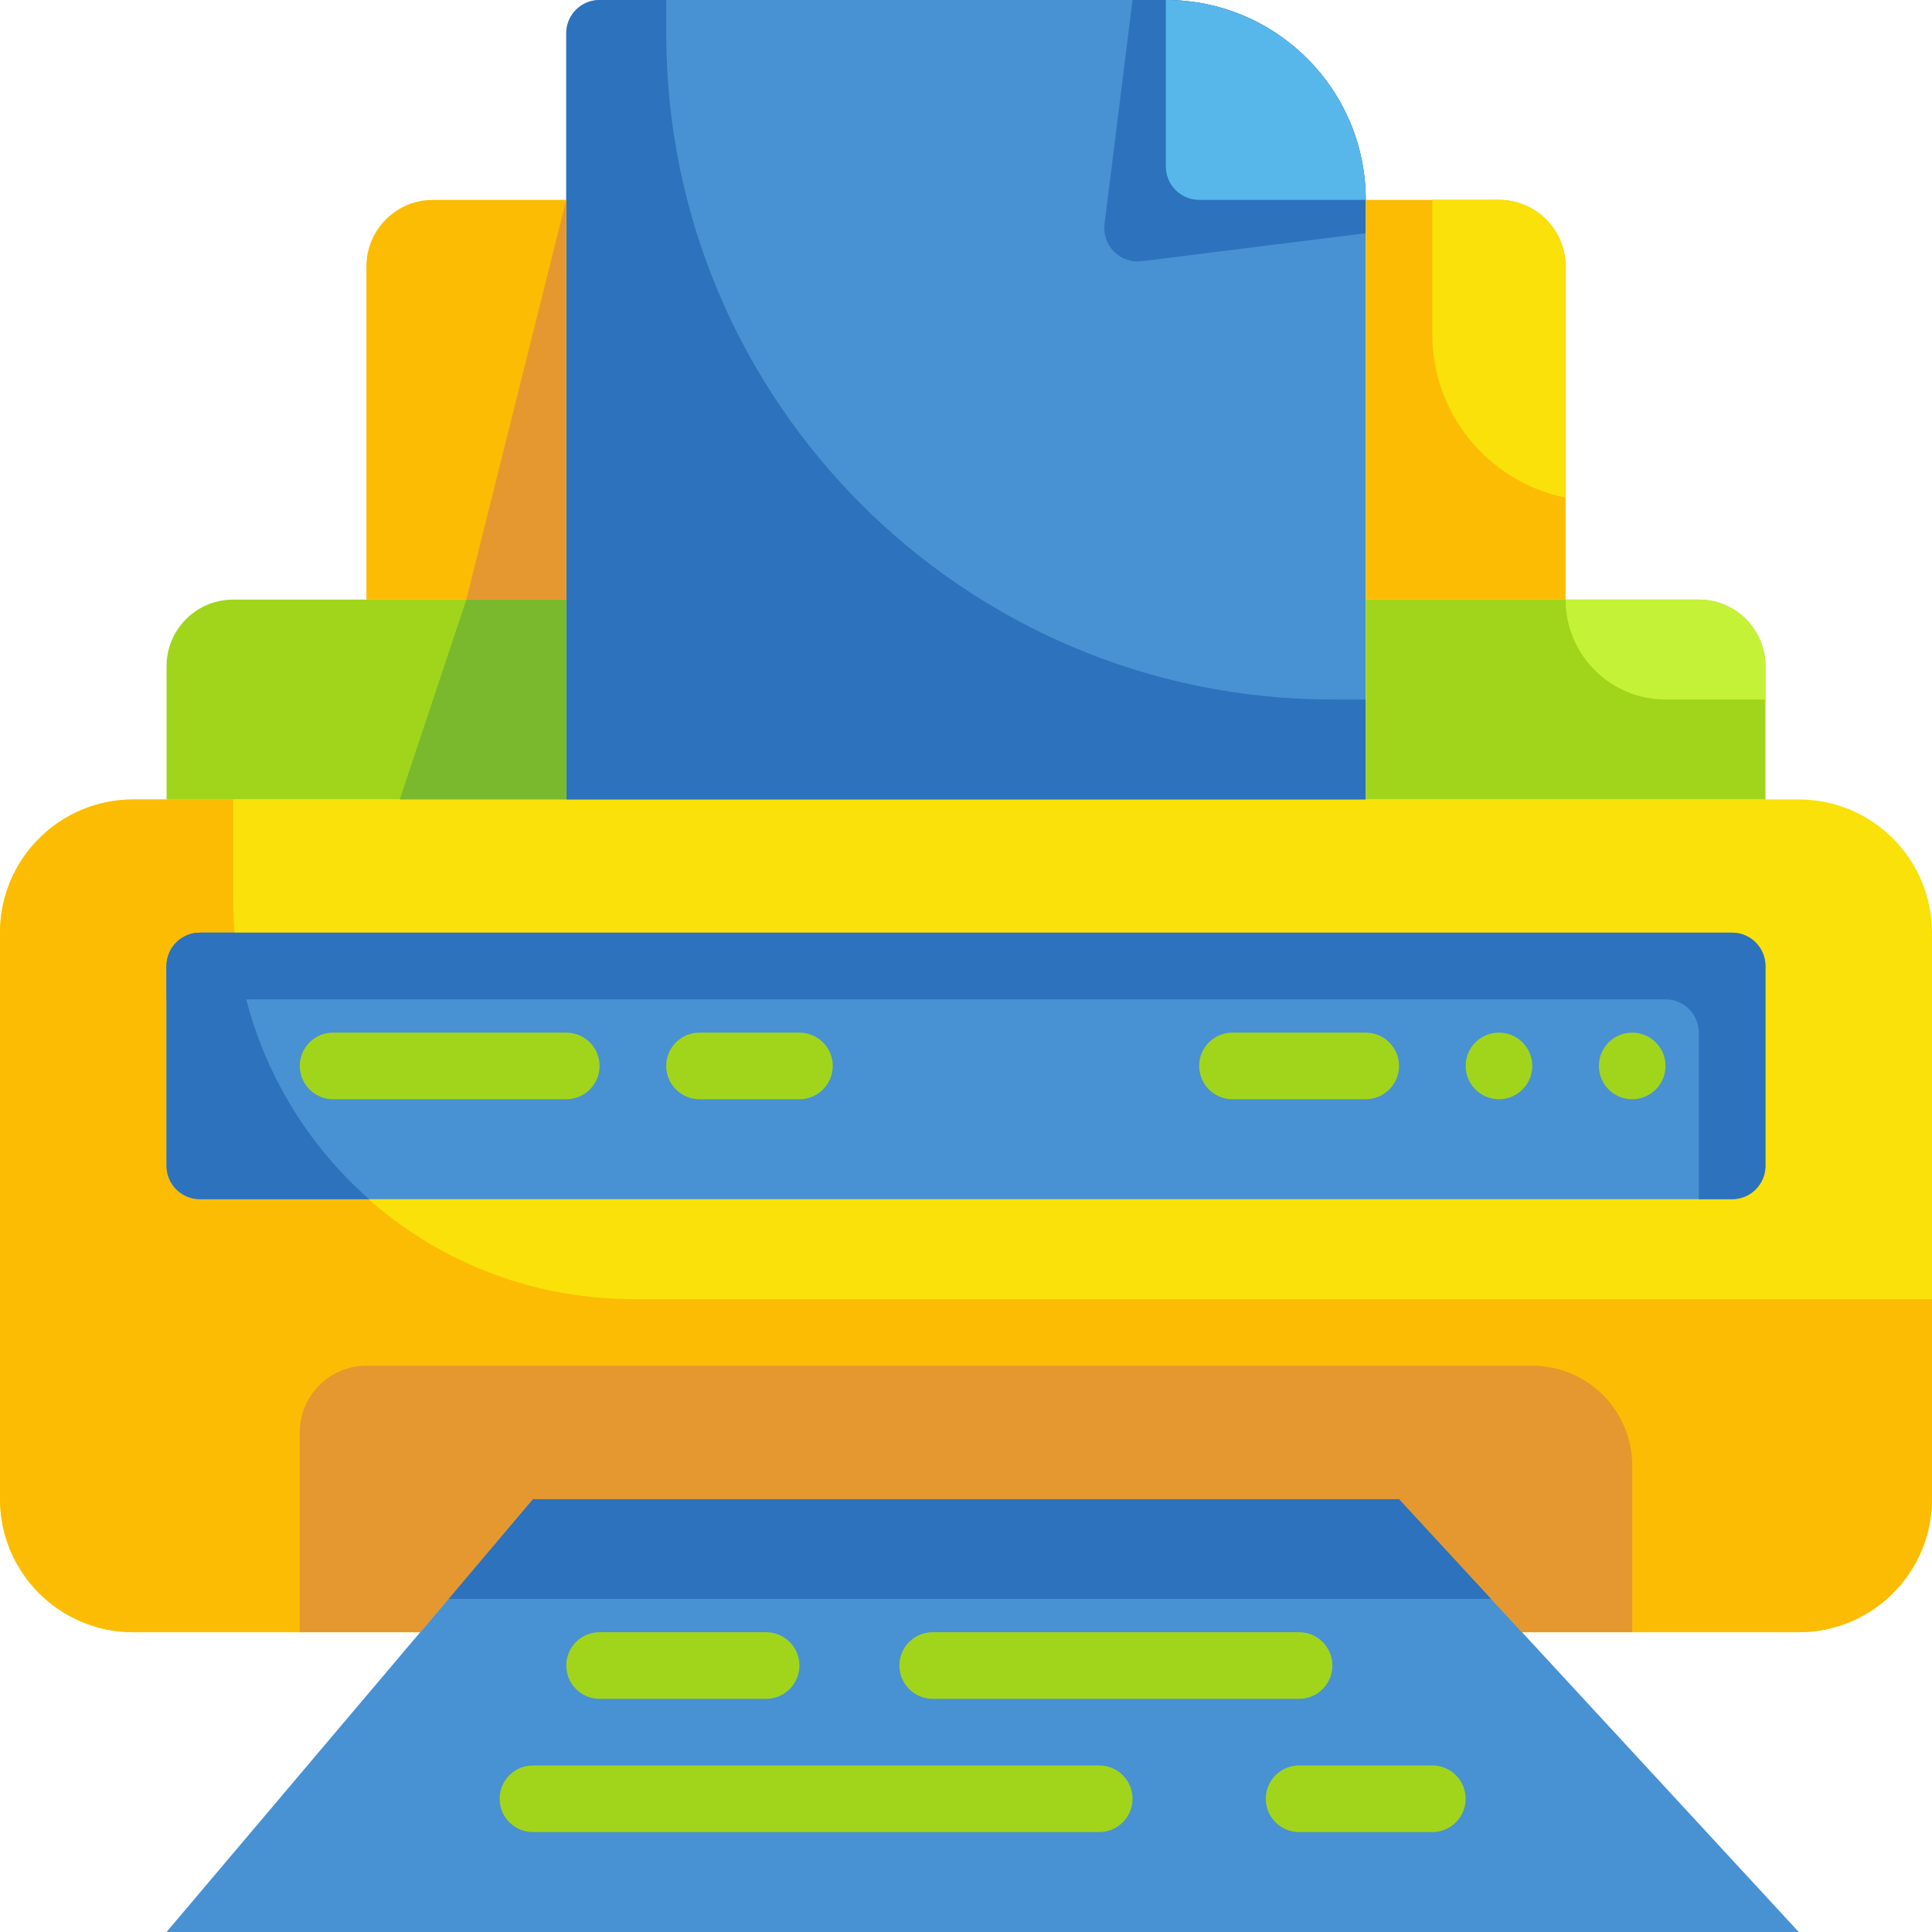 <svg height="464pt" viewBox="0 0 464 464" width="464pt" xmlns="http://www.w3.org/2000/svg"><path d="m432 192h-400c-17.672 0-32 14.328-32 32v136c0 17.672 14.328 32 32 32h68.961l27.039-32h208l29.52 32h66.48c17.672 0 32-14.328 32-32v-136c0-17.672-14.328-32-32-32zm0 0" fill="#f9e109"/><path d="m152 312c-53.02 0-96-42.98-96-96v-24h-24c-17.672 0-32 14.328-32 32v136c0 17.672 14.328 32 32 32h68.961l27.039-32h208l29.52 32h66.48c17.672 0 32-14.328 32-32v-48zm0 0" fill="#fcbc04"/><path d="m432 464h-392l88-104h208zm0 0" fill="#4891d3"/><path d="m358.16 384-22.16-24h-208l-20.32 24zm0 0" fill="#2d72bc"/><path d="m264 440h-136c-4.418 0-8-3.582-8-8s3.582-8 8-8h136c4.418 0 8 3.582 8 8s-3.582 8-8 8zm0 0" fill="#a1d51c"/><path d="m344 440h-32c-4.418 0-8-3.582-8-8s3.582-8 8-8h32c4.418 0 8 3.582 8 8s-3.582 8-8 8zm0 0" fill="#a1d51c"/><path d="m184 408h-40c-4.418 0-8-3.582-8-8s3.582-8 8-8h40c4.418 0 8 3.582 8 8s-3.582 8-8 8zm0 0" fill="#a1d51c"/><path d="m312 408h-88c-4.418 0-8-3.582-8-8s3.582-8 8-8h88c4.418 0 8 3.582 8 8s-3.582 8-8 8zm0 0" fill="#a1d51c"/><path d="m128 360h208l29.52 32h26.48v-40c0-13.254-10.746-24-24-24h-280c-8.836 0-16 7.164-16 16v48h28.961zm0 0" fill="#e59730"/><path d="m144 0h136c26.508 0 48 21.492 48 48v144h-192v-184c0-4.418 3.582-8 8-8zm0 0" fill="#4891d3"/><path d="m280 0h-8l-6.719 53.762c-.32 2.457.523 4.926 2.277 6.68s4.223 2.598 6.68 2.277l53.762-6.719v-8c0-26.508-21.492-48-48-48zm0 0" fill="#2d72bc"/><path d="m320 168c-88.367 0-160-71.633-160-160v-8h-16c-4.418 0-8 3.582-8 8v184h192v-24zm0 0" fill="#2d72bc"/><path d="m104 48h32v96h-48v-80c0-8.836 7.164-16 16-16zm0 0" fill="#fcbc04"/><path d="m112 144h24v-96zm0 0" fill="#e59730"/><path d="m56 144h80v48h-96v-32c0-8.836 7.164-16 16-16zm0 0" fill="#a1d51c"/><path d="m328 48h32c8.836 0 16 7.164 16 16v80h-48zm0 0" fill="#fcbc04"/><path d="m328 144h80c8.836 0 16 7.164 16 16v32h-96zm0 0" fill="#a1d51c"/><path d="m48 224h368c4.418 0 8 3.582 8 8v48c0 4.418-3.582 8-8 8h-368c-4.418 0-8-3.582-8-8v-48c0-4.418 3.582-8 8-8zm0 0" fill="#4891d3"/><path d="m416 224h-368c-4.418 0-8 3.582-8 8v8h360c4.418 0 8 3.582 8 8v40h8c4.418 0 8-3.582 8-8v-48c0-4.418-3.582-8-8-8zm0 0" fill="#2d72bc"/><path d="m56.398 224h-8.398c-4.418 0-8 3.582-8 8v48c0 4.418 3.582 8 8 8h40.641c-18.605-16.371-30.156-39.305-32.242-64zm0 0" fill="#2d72bc"/><g fill="#a1d51c"><path d="m136 264h-56c-4.418 0-8-3.582-8-8s3.582-8 8-8h56c4.418 0 8 3.582 8 8s-3.582 8-8 8zm0 0"/><path d="m192 264h-24c-4.418 0-8-3.582-8-8s3.582-8 8-8h24c4.418 0 8 3.582 8 8s-3.582 8-8 8zm0 0"/><path d="m328 264h-32c-4.418 0-8-3.582-8-8s3.582-8 8-8h32c4.418 0 8 3.582 8 8s-3.582 8-8 8zm0 0"/><path d="m368 256c0 4.418-3.582 8-8 8s-8-3.582-8-8 3.582-8 8-8 8 3.582 8 8zm0 0"/><path d="m400 256c0 4.418-3.582 8-8 8s-8-3.582-8-8 3.582-8 8-8 8 3.582 8 8zm0 0"/></g><path d="m280 0c26.508 0 48 21.492 48 48h-40c-4.418 0-8-3.582-8-8zm0 0" fill="#57b7eb"/><path d="m96 192h40v-48h-24zm0 0" fill="#7ab92d"/><path d="m360 48h-16v32c-.156 19.129 13.254 35.695 32 39.52v-55.199c.086-4.301-1.562-8.453-4.57-11.52-3.012-3.07-7.129-4.801-11.43-4.801zm0 0" fill="#f9e109"/><path d="m400 168h24v-8c0-8.836-7.164-16-16-16h-32c0 13.254 10.746 24 24 24zm0 0" fill="#c4f236"/></svg>